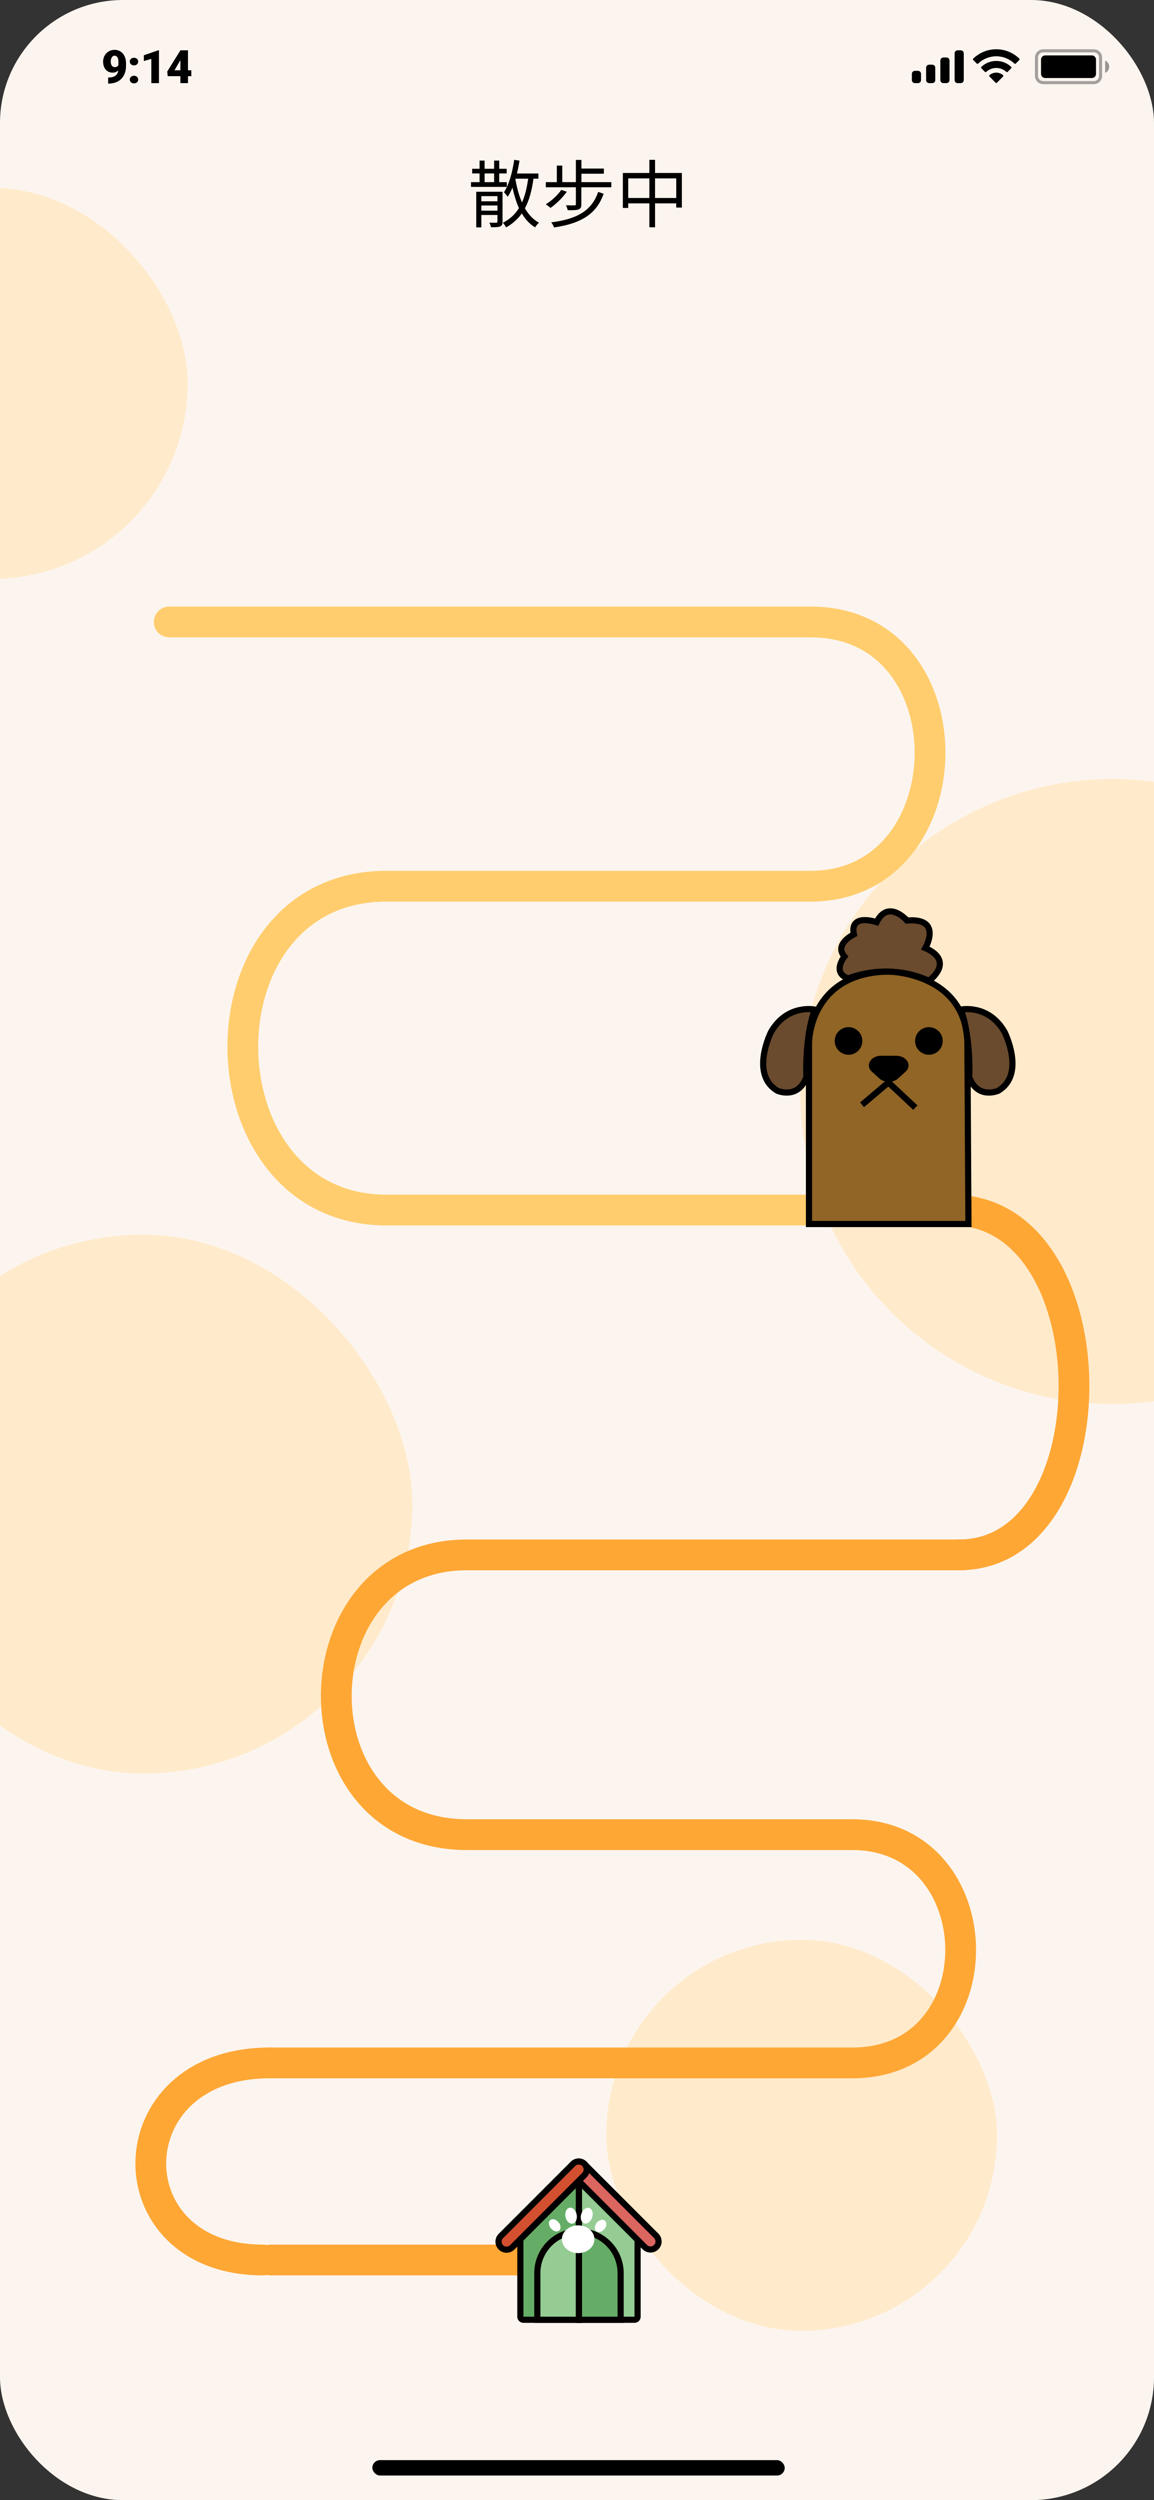 <svg width="375" height="812" viewBox="0 0 375 812" fill="none" xmlns="http://www.w3.org/2000/svg">
<rect x="0" y="0" width="375" height="812" fill="#333333" stroke="none"/>
<g clip-path="url(#clip0_222_991)">
<rect width="375" height="812" rx="40" fill="#FCF5EF"/>
<rect x="197" y="630" width="127" height="127" rx="63.5" fill="#FFEBCC"/>
<rect x="121" y="799" width="134" height="5" rx="2.5" fill="black"/>
<rect x="-66" y="61" width="127" height="127" rx="63.5" fill="#FFEBCC"/>
<rect x="-41" y="401" width="175" height="175" rx="87.5" fill="#FFEBCC"/>
<circle cx="361.5" cy="354.5" r="101.5" fill="#FFEBCC"/>
<path d="M55 202H263.415C315.877 202 314.446 287.826 263.415 287.826C202.751 287.826 146.251 287.826 125.585 287.826C62.631 287.826 64.061 393 125.585 393C208.76 393 278.518 393 303 393" stroke="#FFCD6E" stroke-width="10" stroke-linecap="round"/>
<path d="M309.44 393C361.475 393 362.163 505 311.59 505" stroke="#FEA735" stroke-width="10" stroke-linecap="round"/>
<path d="M87.558 670H276.915C324.579 670 323.279 595.857 276.915 595.857C221.798 595.857 170.465 595.857 151.688 595.857C94.491 595.857 95.791 505 151.688 505C227.257 505 290.636 505 312.88 505" stroke="#FEA735" stroke-width="10" stroke-linecap="round"/>
<path d="M87.558 670C36.842 670 36.171 734 85.462 734" stroke="#FEA735" stroke-width="10" stroke-linecap="round"/>
<line x1="88" y1="734" x2="168" y2="734" stroke="#FEA735" stroke-width="10" stroke-linecap="round"/>
<path d="M188.141 753.413H170.088C169.542 753.413 169.096 752.967 169.096 752.421V727.25L188.141 708.205V753.413Z" fill="#65AD66" stroke="#040000" stroke-width="2" stroke-miterlimit="10"/>
<path d="M188.141 753.413H206.194C206.74 753.413 207.186 752.967 207.186 752.421V727.156L188.141 708.199V753.413Z" fill="#94CC93" stroke="#040000" stroke-width="2" stroke-miterlimit="10"/>
<path d="M188.141 724.726V753.413H174.608V738.254C174.608 730.784 180.665 724.726 188.141 724.726Z" fill="#94CC93" stroke="#040000" stroke-width="2" stroke-miterlimit="10"/>
<path d="M188.141 724.726V753.413H201.675V738.254C201.669 730.784 195.611 724.726 188.141 724.726Z" fill="#65AD66" stroke="#040000" stroke-width="2" stroke-miterlimit="10"/>
<path d="M187.878 731.769C190.793 731.769 193.157 729.749 193.157 727.256C193.157 724.764 190.793 722.743 187.878 722.743C184.962 722.743 182.599 724.764 182.599 727.256C182.599 729.749 184.962 731.769 187.878 731.769Z" fill="white"/>
<path d="M181.726 724.445C182.389 723.875 182.272 722.653 181.465 721.714C180.659 720.775 179.468 720.476 178.805 721.045C178.142 721.615 178.259 722.837 179.066 723.776C179.872 724.715 181.063 725.014 181.726 724.445Z" fill="white"/>
<path d="M186.064 722.194C187.069 722.004 187.664 720.692 187.393 719.265C187.123 717.838 186.089 716.835 185.084 717.026C184.079 717.216 183.484 718.528 183.755 719.955C184.025 721.382 185.059 722.385 186.064 722.194Z" fill="white"/>
<path d="M192.422 720.191C192.877 718.812 192.458 717.434 191.487 717.114C190.516 716.793 189.359 717.652 188.904 719.031C188.449 720.411 188.868 721.789 189.839 722.109C190.811 722.43 191.967 721.571 192.422 720.191Z" fill="white"/>
<path d="M196.406 723.942C197.176 723 197.243 721.781 196.556 721.219C195.868 720.658 194.687 720.966 193.917 721.909C193.148 722.851 193.081 724.07 193.768 724.632C194.455 725.193 195.636 724.884 196.406 723.942Z" fill="white"/>
<path d="M209.546 729.823L186.239 706.516C185.222 705.499 185.222 703.849 186.239 702.832C187.256 701.815 188.907 701.815 189.924 702.832L213.237 726.145C214.254 727.162 214.254 728.813 213.237 729.83C212.214 730.847 210.563 730.847 209.546 729.823Z" fill="#DB655F" stroke="black" stroke-width="2" stroke-miterlimit="10"/>
<path d="M189.886 706.447L166.447 729.893C165.43 730.909 163.78 730.909 162.763 729.893C161.746 728.876 161.746 727.225 162.763 726.208L186.208 702.763C187.225 701.746 188.876 701.746 189.893 702.763C190.909 703.78 190.909 705.43 189.886 706.447Z" fill="#D24F30" stroke="black" stroke-width="2" stroke-miterlimit="10"/>
<path d="M157.472 56.328H160.568V59.16H157.472V56.328ZM164.696 59.16H162.224V56.328H164.648V54.816H162.224V52.152H160.568V54.816H157.472V52.152H155.84V54.816H153.44V56.328H155.84V59.16H153.056V60.696H164.696V59.16ZM156.416 68.424V66.744H161.648V68.424H156.416ZM161.648 63.696V65.376H156.416V63.696H161.648ZM163.304 62.28H154.76V73.848H156.416V69.816H161.648V71.952C161.648 72.216 161.552 72.312 161.264 72.336C161 72.336 160.088 72.36 159.032 72.312C159.248 72.744 159.488 73.368 159.536 73.8C161 73.8 161.96 73.8 162.536 73.536C163.136 73.272 163.304 72.84 163.304 71.976V62.28ZM167.528 58.032H171.632C171.224 61.008 170.6 63.576 169.64 65.76C168.632 63.528 167.96 60.936 167.48 58.2L167.528 58.032ZM174.968 58.032V56.352H167.984C168.32 55.008 168.584 53.592 168.824 52.176L167.096 51.912C166.496 55.944 165.464 59.904 163.76 62.448C164.12 62.784 164.744 63.528 164.984 63.912C165.56 63.024 166.088 62.016 166.52 60.936C167.072 63.36 167.744 65.616 168.632 67.584C167.408 69.6 165.704 71.184 163.4 72.36C163.76 72.696 164.288 73.488 164.456 73.872C166.592 72.648 168.272 71.16 169.568 69.312C170.696 71.232 172.112 72.768 173.888 73.848C174.176 73.368 174.728 72.672 175.16 72.336C173.264 71.304 171.752 69.696 170.576 67.656C171.968 65.064 172.832 61.872 173.36 58.032H174.968ZM182.384 61.68C181.184 63.432 179.24 65.208 177.344 66.36C177.8 66.624 178.544 67.2 178.88 67.536C180.704 66.264 182.816 64.248 184.184 62.256L182.384 61.68ZM194.384 62.328C192.32 68.328 187.688 71.16 179.12 72.216C179.48 72.624 179.84 73.344 180.032 73.872C188.96 72.576 193.856 69.456 196.16 62.928L194.384 62.328ZM188.936 59.16V56.424H196.232V54.744H188.936V51.936H187.136V59.16H182.72V53.784H180.944V59.16H177.368V60.816H187.136V66.36C187.136 66.6 187.064 66.672 186.704 66.696C186.344 66.72 185.168 66.72 183.92 66.672C184.136 67.152 184.4 67.8 184.496 68.28C186.2 68.28 187.304 68.28 188 68.016C188.696 67.752 188.912 67.296 188.912 66.384V60.816H198.656V59.16H188.936ZM212.864 64.296V57.936H219.752V64.296H212.864ZM204.152 64.296V57.936H211.016V64.296H204.152ZM212.864 56.184V51.912H211.016V56.184H202.4V67.536H204.152V66.048H211.016V73.824H212.864V66.048H219.752V67.416H221.576V56.184H212.864Z" fill="black"/>
<path d="M262.885 397.544V338.71C262.885 338.71 262.885 315.88 288.846 315.535C288.846 315.535 313.505 315.88 314.359 338.283L314.705 397.544H262.885Z" fill="#906526" stroke="black" stroke-width="2" stroke-miterlimit="10"/>
<path d="M275.733 342.065C277.934 342.065 279.718 340.281 279.718 338.08C279.718 335.88 277.934 334.096 275.733 334.096C273.532 334.096 271.749 335.88 271.749 338.08C271.749 340.281 273.532 342.065 275.733 342.065Z" fill="black" stroke="black" stroke-miterlimit="10"/>
<path d="M301.856 342.065C304.057 342.065 305.841 340.281 305.841 338.08C305.841 335.88 304.057 334.096 301.856 334.096C299.656 334.096 297.872 335.88 297.872 338.08C297.872 340.281 299.656 342.065 301.856 342.065Z" fill="black" stroke="black" stroke-miterlimit="10"/>
<path d="M312.245 327.895C312.245 327.895 321.149 325.984 326.435 335.153C326.435 335.153 333.408 348.956 324.361 354.262C324.361 354.262 317.693 357.21 314.969 349.831C314.949 349.831 315.599 337.125 312.245 327.895Z" fill="#6A4B2E" stroke="black" stroke-width="2" stroke-miterlimit="10"/>
<path d="M264.755 327.895C264.755 327.895 255.851 325.984 250.565 335.153C250.565 335.153 243.592 348.956 252.639 354.262C252.639 354.262 259.307 357.21 262.031 349.831C262.051 349.831 261.401 337.125 264.755 327.895Z" fill="#6A4B2E" stroke="black" stroke-width="2" stroke-miterlimit="10"/>
<path d="M286.366 343.386H291.204C294.192 343.386 295.819 345.988 293.928 347.696L291.509 349.891C290.106 351.172 287.484 351.172 286.081 349.891L283.662 347.696C281.751 345.968 283.397 343.386 286.366 343.386Z" fill="black" stroke="black" stroke-miterlimit="10"/>
<path d="M280.124 358.816L288.703 351.558L297.445 359.731" stroke="black" stroke-width="2" stroke-miterlimit="10"/>
<path d="M301.856 318.543C301.856 318.543 310.578 312.323 300.698 307.911C300.698 307.911 306.41 297.99 294.741 298.966C294.741 298.966 288.642 291.953 284.861 299.495C284.861 299.495 276.038 296.445 277.461 303.459C277.461 303.459 270.915 306.63 274.412 310.656C274.412 310.656 270.143 315.982 275.713 317.791C275.733 317.751 288.114 312.302 301.856 318.543Z" fill="#6A4B2E" stroke="black" stroke-width="2" stroke-miterlimit="10"/>
<path opacity="0.35" d="M336.812 18.669C336.812 17.473 337.782 16.503 338.979 16.503H355.469C356.666 16.503 357.636 17.473 357.636 18.669V24.669C357.636 25.866 356.666 26.836 355.469 26.836H338.979C337.782 26.836 336.812 25.866 336.812 24.669V18.669Z" stroke="black"/>
<path opacity="0.4" d="M359.128 19.669V23.669C359.926 23.33 360.445 22.542 360.445 21.669C360.445 20.796 359.926 20.008 359.128 19.669Z" fill="black"/>
<path d="M338.296 19.336C338.296 18.599 338.893 18.003 339.629 18.003H354.819C355.555 18.003 356.152 18.599 356.152 19.336V24.003C356.152 24.739 355.555 25.336 354.819 25.336H339.629C338.893 25.336 338.296 24.739 338.296 24.003V19.336Z" fill="black"/>
<path fill-rule="evenodd" clip-rule="evenodd" d="M323.744 18.277C325.942 18.277 328.056 19.129 329.649 20.656C329.769 20.773 329.961 20.772 330.079 20.652L331.226 19.486C331.286 19.425 331.319 19.343 331.318 19.257C331.318 19.172 331.284 19.09 331.223 19.03C327.042 14.99 320.445 14.99 316.264 19.03C316.203 19.09 316.169 19.172 316.168 19.257C316.168 19.343 316.201 19.425 316.261 19.486L317.408 20.652C317.526 20.772 317.718 20.774 317.838 20.656C319.431 19.129 321.545 18.277 323.744 18.277ZM323.744 22.073C324.951 22.073 326.116 22.526 327.011 23.343C327.132 23.459 327.323 23.456 327.441 23.337L328.587 22.17C328.647 22.109 328.68 22.026 328.68 21.94C328.679 21.854 328.644 21.771 328.582 21.711C325.856 19.155 321.634 19.155 318.908 21.711C318.846 21.771 318.811 21.854 318.81 21.94C318.809 22.026 318.843 22.109 318.903 22.17L320.049 23.337C320.167 23.456 320.357 23.459 320.478 23.343C321.373 22.526 322.537 22.073 323.744 22.073ZM326.038 24.627C326.04 24.713 326.006 24.797 325.945 24.857L323.964 26.873C323.906 26.932 323.826 26.966 323.744 26.966C323.661 26.966 323.582 26.932 323.524 26.873L321.542 24.857C321.481 24.797 321.447 24.713 321.449 24.627C321.451 24.54 321.488 24.458 321.552 24.4C322.817 23.322 324.67 23.322 325.936 24.4C325.999 24.458 326.037 24.54 326.038 24.627Z" fill="black"/>
<path fill-rule="evenodd" clip-rule="evenodd" d="M312.189 16.336H311.197C310.65 16.336 310.205 16.784 310.205 17.336V26.003C310.205 26.555 310.65 27.003 311.197 27.003H312.189C312.737 27.003 313.181 26.555 313.181 26.003V17.336C313.181 16.784 312.737 16.336 312.189 16.336ZM306.568 18.669H307.56C308.108 18.669 308.552 19.117 308.552 19.669V26.003C308.552 26.555 308.108 27.003 307.56 27.003H306.568C306.02 27.003 305.576 26.555 305.576 26.003V19.669C305.576 19.117 306.02 18.669 306.568 18.669ZM302.931 21.003H301.939C301.391 21.003 300.947 21.45 300.947 22.003V26.003C300.947 26.555 301.391 27.003 301.939 27.003H302.931C303.479 27.003 303.923 26.555 303.923 26.003V22.003C303.923 21.45 303.479 21.003 302.931 21.003ZM298.301 23.003H297.309C296.762 23.003 296.317 23.45 296.317 24.003V26.003C296.317 26.555 296.762 27.003 297.309 27.003H298.301C298.849 27.003 299.293 26.555 299.293 26.003V24.003C299.293 23.45 298.849 23.003 298.301 23.003Z" fill="black"/>
<path d="M38.446 22.877C37.913 23.355 37.318 23.594 36.658 23.594C35.692 23.594 34.925 23.267 34.359 22.613C33.792 21.959 33.509 21.084 33.509 19.991C33.509 19.307 33.668 18.672 33.985 18.086C34.303 17.5 34.747 17.037 35.318 16.695C35.894 16.353 36.529 16.182 37.222 16.182C37.925 16.182 38.56 16.36 39.127 16.717C39.698 17.068 40.142 17.569 40.46 18.218C40.777 18.863 40.941 19.607 40.95 20.452V21.397C40.95 22.574 40.718 23.594 40.255 24.459C39.796 25.323 39.139 25.987 38.284 26.451C37.43 26.915 36.434 27.146 35.296 27.146H35.142V25.169L35.611 25.162C37.31 25.079 38.255 24.317 38.446 22.877ZM37.325 21.814C37.862 21.814 38.248 21.582 38.482 21.119V20.093C38.482 19.41 38.367 18.904 38.138 18.577C37.908 18.25 37.598 18.086 37.208 18.086C36.861 18.086 36.571 18.272 36.336 18.643C36.102 19.014 35.985 19.463 35.985 19.991C35.985 20.547 36.104 20.992 36.343 21.324C36.583 21.651 36.91 21.814 37.325 21.814ZM43.544 24.605C43.934 24.605 44.259 24.722 44.518 24.956C44.776 25.186 44.906 25.481 44.906 25.843C44.906 26.204 44.776 26.502 44.518 26.736C44.259 26.966 43.934 27.081 43.544 27.081C43.148 27.081 42.821 26.963 42.562 26.729C42.308 26.495 42.181 26.199 42.181 25.843C42.181 25.486 42.308 25.191 42.562 24.956C42.821 24.722 43.148 24.605 43.544 24.605ZM43.544 18.76C43.934 18.76 44.259 18.877 44.518 19.112C44.776 19.341 44.906 19.637 44.906 19.998C44.906 20.359 44.776 20.657 44.518 20.892C44.259 21.121 43.934 21.236 43.544 21.236C43.148 21.236 42.821 21.119 42.562 20.884C42.308 20.65 42.181 20.355 42.181 19.998C42.181 19.642 42.308 19.346 42.562 19.112C42.821 18.877 43.148 18.76 43.544 18.76ZM51.652 27H49.176V19.119L46.744 19.83V17.955L51.425 16.336H51.652V27ZM61.086 22.832H62.169V24.737H61.086V27H58.617V24.737H54.494L54.347 23.228L58.617 16.358V16.336H61.086V22.832ZM56.698 22.832H58.617V19.551L58.464 19.8L56.698 22.832Z" fill="black"/>
</g>
<defs>
<clipPath id="clip0_222_991">
<rect width="375" height="812" rx="40" fill="white"/>
</clipPath>
</defs>
</svg>
